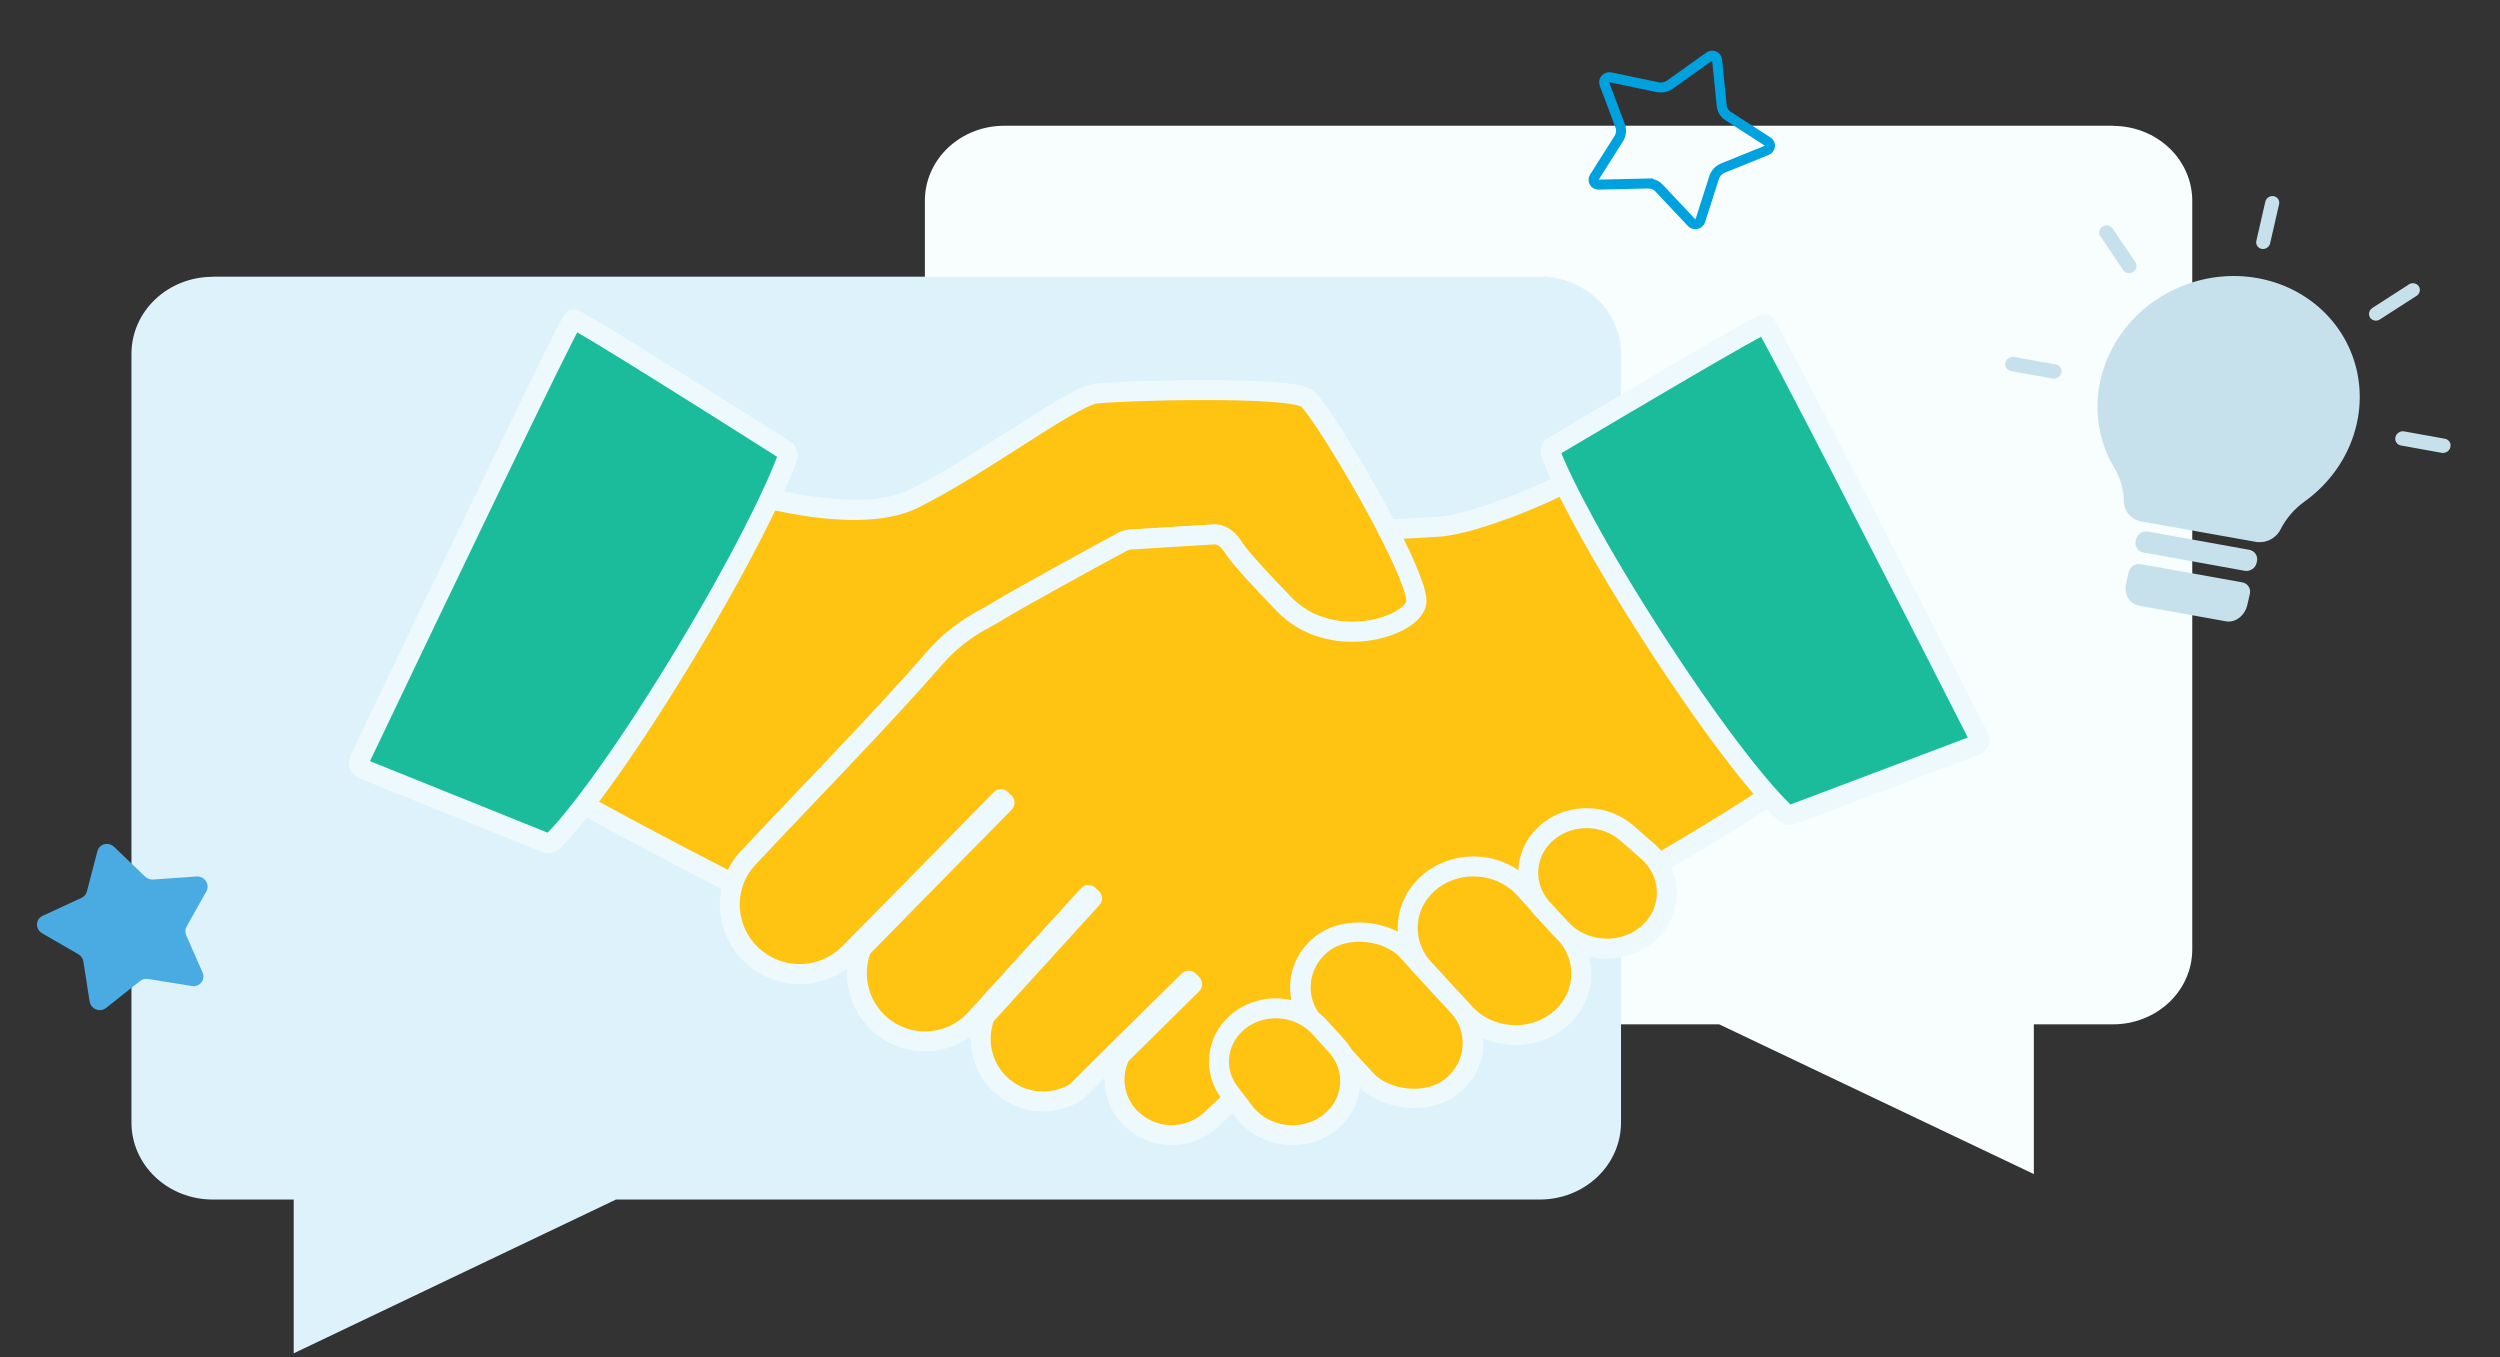 <svg width="501" height="272" viewBox="0 0 501 272" fill="none" xmlns="http://www.w3.org/2000/svg">
<rect x="0" y="0" width="501" height="272" fill="#333333" stroke="none"/>
<path d="M423.455 25.203H201.221C199.136 25.203 197.072 25.591 195.146 26.345C193.22 27.099 191.47 28.204 189.996 29.598C188.522 30.991 187.353 32.645 186.555 34.465C185.758 36.286 185.347 38.237 185.347 40.207V190.272C185.347 192.243 185.758 194.194 186.555 196.014C187.353 197.834 188.522 199.488 189.996 200.882C191.47 202.275 193.22 203.38 195.146 204.134C197.072 204.888 199.136 205.276 201.221 205.276H344.519L407.582 235.284V205.276H423.455C427.665 205.276 431.703 203.695 434.68 200.882C437.657 198.068 439.329 194.252 439.329 190.272V40.234C439.329 36.264 437.665 32.456 434.7 29.644C431.736 26.832 427.713 25.245 423.513 25.23L423.455 25.203Z" fill="#F8FDFE"/>
<path d="M42.602 55.445H308.593C310.728 55.445 312.842 55.843 314.814 56.618C316.787 57.392 318.579 58.527 320.089 59.958C321.598 61.389 322.796 63.088 323.613 64.957C324.43 66.827 324.85 68.831 324.85 70.854V224.975C324.85 226.999 324.43 229.003 323.613 230.872C322.796 232.742 321.598 234.44 320.089 235.871C318.579 237.302 316.787 238.437 314.814 239.212C312.842 239.986 310.728 240.385 308.593 240.385H123.444L58.859 271.203V240.385H42.602C38.291 240.385 34.156 238.761 31.107 235.871C28.058 232.981 26.345 229.062 26.345 224.975V70.882C26.345 66.805 28.05 62.894 31.086 60.006C34.122 57.118 38.242 55.488 42.543 55.473L42.602 55.445Z" fill="#DDF2FB"/>
<path d="M183.572 99.91C174.204 104.577 157.457 100.901 150.322 98.806C148.741 98.342 147.011 99.115 146.4 100.646C142.986 109.207 137.164 123.51 134.536 128.874C131.905 134.241 121.691 148.019 115.395 156.223C114.312 157.634 114.673 159.65 116.22 160.528C125.813 165.973 149.347 178.173 150.116 178.462C151.196 178.867 200.24 138.391 208.233 130.897C214.133 125.365 218.169 113.462 224.866 109.056C225.871 108.394 226.542 107.285 227.057 106.198C231.859 96.053 273.128 92.207 247.975 89.278C230.645 87.261 205.191 89.142 183.572 99.91Z" fill="#FEF6F2" stroke="#EDF9FD" stroke-width="4" stroke-linecap="round" stroke-linejoin="round"/>
<path fill-rule="evenodd" clip-rule="evenodd" d="M203.3 87.948C210.692 83.222 216.982 79.199 219.636 78.875C224.605 78.267 258.741 77.255 261.981 79.888C265.222 82.521 285.099 116.142 283.802 121.003C282.506 125.864 266.518 130.725 257.228 121.003C251.797 115.319 248.483 111.804 246.896 109.322C246.086 108.056 244.705 107.012 243.205 107.104L226.556 108.119C226.297 108.135 226.06 108.178 225.814 108.259C225.599 108.33 225.38 108.401 225.157 108.473C224.935 108.702 224.692 108.909 224.425 109.084C220.693 111.539 217.787 116.322 214.924 121.033C212.65 124.777 210.402 128.476 207.79 130.925C199.796 138.419 150.745 178.894 149.665 178.489C148.896 178.2 125.359 166 115.764 160.555C114.218 159.677 113.857 157.661 114.94 156.25C121.236 148.046 131.452 134.269 134.082 128.902C136.711 123.538 142.534 109.236 145.949 100.674C146.559 99.144 148.289 98.371 149.87 98.835C156.968 100.919 173.58 104.567 182.977 100.012C183.026 99.988 183.075 99.963 183.124 99.939C189.566 96.731 196.852 92.072 203.3 87.948Z" fill="#FFC312"/>
<path d="M219.636 78.875L219.393 76.89V76.89L219.636 78.875ZM203.3 87.948L202.222 86.263V86.263L203.3 87.948ZM261.981 79.888L263.243 78.335L261.981 79.888ZM283.802 121.003L281.87 120.487V120.487L283.802 121.003ZM257.228 121.003L258.674 119.621L257.228 121.003ZM246.896 109.322L248.581 108.245V108.245L246.896 109.322ZM243.205 107.104L243.083 105.107L243.205 107.104ZM226.556 108.119L226.678 110.115H226.678L226.556 108.119ZM225.814 108.259L226.438 110.159L226.438 110.159L225.814 108.259ZM225.157 108.473L224.544 106.569C224.232 106.67 223.95 106.845 223.722 107.08L225.157 108.473ZM224.425 109.084L225.524 110.755L225.524 110.755L224.425 109.084ZM214.924 121.033L213.215 119.995V119.995L214.924 121.033ZM207.79 130.925L209.157 132.385L207.79 130.925ZM149.665 178.489L148.963 180.361H148.963L149.665 178.489ZM115.764 160.555L114.777 162.295H114.777L115.764 160.555ZM114.94 156.25L113.353 155.033L113.353 155.033L114.94 156.25ZM134.082 128.902L132.287 128.022L134.082 128.902ZM145.949 100.674L144.091 99.933L144.091 99.933L145.949 100.674ZM149.87 98.835L150.433 96.916L149.87 98.835ZM182.977 100.012L183.85 101.812C183.856 101.808 183.863 101.805 183.87 101.802L182.977 100.012ZM183.124 99.939L182.232 98.149L182.232 98.149L183.124 99.939ZM219.393 76.89C218.408 77.01 217.284 77.434 216.167 77.948C215.008 78.482 213.681 79.197 212.243 80.03C209.368 81.694 205.905 83.908 202.222 86.263L204.377 89.633C208.086 87.262 211.465 85.102 214.246 83.492C215.636 82.687 216.842 82.041 217.84 81.582C218.879 81.103 219.537 80.902 219.879 80.86L219.393 76.89ZM263.243 78.335C262.747 77.933 262.138 77.691 261.635 77.53C261.09 77.357 260.461 77.214 259.786 77.094C258.433 76.853 256.735 76.673 254.839 76.538C251.036 76.267 246.256 76.166 241.457 76.166C231.898 76.166 222.012 76.57 219.393 76.89L219.879 80.86C222.229 80.573 231.895 80.166 241.457 80.166C246.218 80.166 250.89 80.267 254.554 80.528C256.391 80.659 257.931 80.827 259.085 81.032C259.663 81.135 260.104 81.24 260.418 81.341C260.774 81.454 260.811 81.513 260.72 81.44L263.243 78.335ZM285.735 121.518C285.92 120.824 285.875 120.09 285.785 119.479C285.69 118.83 285.512 118.113 285.282 117.363C284.822 115.861 284.102 114.054 283.221 112.082C281.456 108.13 278.96 103.331 276.34 98.635C273.717 93.934 270.949 89.298 268.626 85.662C267.465 83.846 266.406 82.264 265.525 81.041C264.703 79.901 263.889 78.861 263.243 78.335L260.72 81.44C260.72 81.44 260.734 81.451 260.763 81.479C260.792 81.506 260.829 81.544 260.876 81.594C260.971 81.694 261.089 81.829 261.232 82.002C261.518 82.349 261.869 82.81 262.28 83.38C263.101 84.519 264.116 86.034 265.255 87.816C267.53 91.377 270.258 95.944 272.847 100.584C275.439 105.23 277.872 109.913 279.569 113.714C280.42 115.619 281.066 117.257 281.457 118.534C281.653 119.174 281.772 119.68 281.827 120.058C281.889 120.476 281.847 120.574 281.87 120.487L285.735 121.518ZM255.782 122.385C260.975 127.818 267.985 129.116 273.74 128.458C276.622 128.129 279.283 127.303 281.361 126.18C283.33 125.115 285.193 123.55 285.735 121.518L281.87 120.487C281.764 120.886 281.141 121.751 279.458 122.661C277.883 123.513 275.724 124.206 273.286 124.484C268.4 125.042 262.772 123.909 258.674 119.621L255.782 122.385ZM245.211 110.4C246.93 113.088 250.425 116.778 255.782 122.385L258.674 119.621C253.169 113.86 250.035 110.519 248.581 108.245L245.211 110.4ZM243.327 109.1C243.818 109.07 244.609 109.459 245.211 110.4L248.581 108.245C247.563 106.653 245.593 104.954 243.083 105.107L243.327 109.1ZM226.678 110.115L243.327 109.1L243.083 105.107L226.435 106.123L226.678 110.115ZM226.438 110.159C226.511 110.135 226.578 110.121 226.678 110.115L226.435 106.123C226.016 106.148 225.61 106.221 225.19 106.359L226.438 110.159ZM225.771 110.376C225.997 110.303 226.219 110.231 226.438 110.159L225.19 106.359C224.978 106.428 224.763 106.498 224.544 106.569L225.771 110.376ZM225.524 110.755C225.928 110.49 226.282 110.186 226.593 109.865L223.722 107.08C223.587 107.219 223.455 107.328 223.326 107.413L225.524 110.755ZM216.634 122.072C218.075 119.699 219.469 117.408 220.955 115.404C222.444 113.396 223.939 111.798 225.524 110.755L223.326 107.413C221.179 108.826 219.355 110.846 217.742 113.021C216.126 115.2 214.636 117.656 213.215 119.995L216.634 122.072ZM209.157 132.385C212.012 129.709 214.404 125.742 216.634 122.072L213.215 119.995C210.895 123.813 208.793 127.243 206.422 129.466L209.157 132.385ZM148.963 180.361C149.405 180.527 149.787 180.495 149.948 180.475C150.139 180.451 150.292 180.406 150.384 180.375C150.569 180.313 150.726 180.236 150.828 180.183C151.042 180.071 151.277 179.925 151.505 179.776C151.975 179.468 152.597 179.023 153.336 178.475C154.822 177.374 156.877 175.781 159.319 173.85C164.208 169.985 170.701 164.721 177.404 159.215C190.782 148.225 205.102 136.186 209.157 132.385L206.422 129.466C202.483 133.158 188.281 145.104 174.865 156.124C168.171 161.622 161.7 166.869 156.838 170.713C154.405 172.636 152.389 174.198 150.954 175.262C150.232 175.797 149.682 176.187 149.311 176.432C149.118 176.558 149.016 176.617 148.981 176.635C148.957 176.647 149.012 176.616 149.117 176.581C149.169 176.564 149.288 176.527 149.45 176.506C149.583 176.49 149.942 176.457 150.367 176.616L148.963 180.361ZM114.777 162.295C119.607 165.035 127.917 169.461 135.095 173.227C138.689 175.112 142.007 176.837 144.477 178.109C145.712 178.744 146.737 179.269 147.479 179.644C147.85 179.831 148.155 179.983 148.382 180.095C148.554 180.18 148.8 180.3 148.963 180.361L150.367 176.616C150.434 176.641 150.406 176.633 150.144 176.504C149.937 176.403 149.648 176.258 149.283 176.074C148.554 175.705 147.539 175.186 146.309 174.553C143.849 173.286 140.539 171.566 136.953 169.685C129.772 165.917 121.516 161.52 116.752 158.816L114.777 162.295ZM113.353 155.033C111.567 157.36 112.123 160.788 114.777 162.295L116.752 158.816C116.312 158.566 116.146 157.963 116.526 157.468L113.353 155.033ZM132.287 128.022C131.057 130.531 127.947 135.182 124.258 140.35C120.606 145.466 116.493 150.942 113.353 155.033L116.526 157.468C119.683 153.355 123.826 147.84 127.514 142.675C131.164 137.561 134.478 132.64 135.878 129.782L132.287 128.022ZM144.091 99.933C140.665 108.524 134.874 122.743 132.287 128.022L135.878 129.782C138.549 124.334 144.403 109.948 147.806 101.415L144.091 99.933ZM150.433 96.916C147.932 96.182 145.11 97.379 144.091 99.933L147.806 101.415C148.008 100.91 148.646 100.56 149.307 100.754L150.433 96.916ZM182.105 98.212C177.923 100.239 171.886 100.518 165.754 99.923C159.701 99.335 153.902 97.935 150.433 96.916L149.307 100.754C152.936 101.82 158.992 103.285 165.368 103.904C171.667 104.515 178.634 104.34 183.85 101.812L182.105 98.212ZM182.232 98.149C182.183 98.173 182.134 98.198 182.085 98.222L183.87 101.802C183.918 101.778 183.967 101.753 184.015 101.729L182.232 98.149ZM202.222 86.263C195.75 90.402 188.559 94.998 182.232 98.149L184.015 101.729C190.572 98.464 197.954 93.741 204.377 89.633L202.222 86.263Z" fill="#EDF9FD"/>
<path fill-rule="evenodd" clip-rule="evenodd" d="M225.081 108.498C225.33 108.418 225.576 108.338 225.816 108.259C226.063 108.178 226.299 108.135 226.559 108.119L243.208 107.104C244.708 107.012 246.088 108.056 246.898 109.322C248.485 111.804 251.799 115.319 257.231 121.003C266.521 130.725 282.508 125.864 283.805 121.003C284.302 119.139 281.687 113.049 278.09 106.097C282.331 105.919 285.992 105.731 288.479 105.542C295.798 104.988 311.49 98.297 314.533 96.152C315.17 95.704 316.099 95.815 316.531 96.439C322.396 104.915 331.66 120.914 334.627 126.039C334.806 126.347 334.961 126.616 335.092 126.841C336.08 128.544 338.839 132.633 342.115 137.49C346.589 144.121 352.028 152.184 355.241 157.553C355.545 158.062 355.417 158.696 354.929 159.061C347.96 164.275 323.346 178.483 312.6 184.316C307.535 187.064 299.961 189.753 291.867 192.626C282.243 196.042 271.887 199.718 264.145 204.065C264.118 204.08 264.092 204.098 264.07 204.119L242.818 224.276C239.323 227.591 234.149 228.414 229.798 226.349C223.891 223.544 221.818 216.809 224.495 211.477L238.914 197.23L238.211 196.519L215.56 218.902L215.562 218.904C211.495 221.385 206.266 221.375 202.155 218.664C197.031 215.286 195.296 208.912 197.401 203.598L218.847 180.024L218.107 179.351L195.108 204.633C190.576 209.221 183.441 210.021 178 206.529C172.304 202.873 170.357 195.856 172.658 190.011L201.309 160.853L200.596 160.152L174.649 186.559L174.687 186.511L170.232 191.025C165.201 196.122 157.14 196.612 151.529 192.161C145.192 187.134 144.411 177.805 149.944 171.904C153.779 167.814 157.651 163.751 161.522 159.687C170.306 150.469 179.089 141.251 187.442 131.725C191.515 127.081 195.753 124.807 198.12 123.537L198.12 123.537C198.726 123.212 199.21 122.953 199.536 122.737C202.437 120.813 221.889 110.188 225.081 108.498Z" fill="#FFC312"/>
<path d="M225.081 108.498L224.468 106.594C224.356 106.63 224.248 106.676 224.145 106.731L225.081 108.498ZM225.816 108.259L226.44 110.159L226.44 110.159L225.816 108.259ZM226.559 108.119L226.437 106.123H226.437L226.559 108.119ZM243.208 107.104L243.086 105.107L243.208 107.104ZM246.898 109.322L245.213 110.4L245.213 110.4L246.898 109.322ZM257.231 121.003L258.677 119.621L257.231 121.003ZM283.805 121.003L285.737 121.518V121.518L283.805 121.003ZM278.09 106.097L278.006 104.099C277.324 104.128 276.703 104.503 276.36 105.094C276.017 105.685 276 106.41 276.314 107.017L278.09 106.097ZM288.479 105.542L288.328 103.548L288.479 105.542ZM314.533 96.152L313.381 94.517L313.381 94.518L314.533 96.152ZM316.531 96.439L314.886 97.577L314.886 97.578L316.531 96.439ZM334.627 126.039L332.896 127.041L332.896 127.041L334.627 126.039ZM334.85 126.424L333.119 127.426L333.12 127.427L334.85 126.424ZM335.092 126.841L333.362 127.844L333.362 127.845L335.092 126.841ZM342.115 137.49L343.773 136.371H343.773L342.115 137.49ZM355.241 157.553L353.524 158.58L353.525 158.581L355.241 157.553ZM354.929 159.061L353.732 157.459L353.731 157.459L354.929 159.061ZM312.6 184.316L313.554 186.074L313.554 186.074L312.6 184.316ZM291.867 192.626L292.536 194.511L292.536 194.511L291.867 192.626ZM264.145 204.065L263.166 202.321L263.16 202.324L264.145 204.065ZM264.07 204.119L265.446 205.57L265.446 205.57L264.07 204.119ZM242.818 224.276L244.194 225.727L242.818 224.276ZM229.798 226.349L230.656 224.542L229.798 226.349ZM224.495 211.477L223.09 210.055C222.935 210.208 222.806 210.385 222.708 210.58L224.495 211.477ZM238.914 197.23L240.32 198.653C240.697 198.28 240.911 197.773 240.914 197.242C240.917 196.712 240.709 196.202 240.337 195.824L238.914 197.23ZM238.211 196.519L239.634 195.113C238.857 194.327 237.591 194.32 236.805 195.096L238.211 196.519ZM215.56 218.902L214.154 217.479C213.776 217.852 213.563 218.359 213.56 218.89C213.556 219.421 213.764 219.931 214.137 220.308L215.56 218.902ZM215.562 218.904L216.604 220.612C217.126 220.294 217.473 219.754 217.547 219.147C217.622 218.54 217.414 217.933 216.984 217.498L215.562 218.904ZM202.155 218.664L203.256 216.995L202.155 218.664ZM197.401 203.598L195.922 202.252C195.76 202.431 195.631 202.637 195.542 202.861L197.401 203.598ZM218.847 180.024L220.326 181.37C220.683 180.977 220.869 180.459 220.844 179.929C220.819 179.4 220.585 178.901 220.192 178.545L218.847 180.024ZM218.107 179.351L219.453 177.872C218.636 177.128 217.371 177.188 216.628 178.005L218.107 179.351ZM195.108 204.633L196.531 206.038C196.55 206.019 196.569 205.999 196.588 205.979L195.108 204.633ZM178 206.529L179.08 204.846L178 206.529ZM172.658 190.011L171.232 188.61C171.044 188.801 170.896 189.029 170.797 189.279L172.658 190.011ZM201.309 160.853L202.736 162.255C203.108 161.876 203.314 161.366 203.309 160.835C203.305 160.305 203.089 159.798 202.711 159.426L201.309 160.853ZM200.596 160.152L201.998 158.725C201.21 157.951 199.944 157.962 199.169 158.75L200.596 160.152ZM174.649 186.559L173.084 185.313C172.421 186.146 172.527 187.351 173.324 188.056C174.12 188.762 175.33 188.719 176.076 187.96L174.649 186.559ZM174.687 186.511L176.252 187.757C176.914 186.925 176.809 185.72 176.014 185.015C175.218 184.31 174.01 184.35 173.263 185.106L174.687 186.511ZM170.232 191.025L168.808 189.62L170.232 191.025ZM151.529 192.161L150.286 193.728H150.286L151.529 192.161ZM149.944 171.904L148.485 170.536H148.485L149.944 171.904ZM161.52 159.69L160.074 158.309L160.072 158.31L161.52 159.69ZM161.522 159.688L160.087 158.295C160.083 158.299 160.079 158.302 160.076 158.306L161.522 159.688ZM161.522 159.687L162.958 161.08C162.962 161.076 162.966 161.071 162.97 161.067L161.522 159.687ZM187.442 131.725L185.938 130.406L185.938 130.406L187.442 131.725ZM198.12 123.537L199.065 125.3C199.122 125.27 199.176 125.237 199.229 125.202L198.12 123.537ZM198.12 123.537L197.175 121.775C197.118 121.805 197.064 121.838 197.011 121.873L198.12 123.537ZM199.536 122.737L200.641 124.404L200.641 124.403L199.536 122.737ZM225.693 110.402C225.947 110.32 226.196 110.239 226.44 110.159L225.192 106.359C224.955 106.437 224.714 106.515 224.468 106.594L225.693 110.402ZM226.44 110.159C226.514 110.135 226.58 110.121 226.68 110.115L226.437 106.123C226.018 106.148 225.612 106.221 225.192 106.359L226.44 110.159ZM226.68 110.115L243.329 109.1L243.086 105.107L226.437 106.123L226.68 110.115ZM243.329 109.1C243.82 109.07 244.612 109.459 245.213 110.4L248.583 108.245C247.565 106.653 245.595 104.954 243.086 105.107L243.329 109.1ZM245.213 110.4C246.933 113.088 250.427 116.778 255.785 122.385L258.677 119.621C253.171 113.86 250.038 110.519 248.583 108.245L245.213 110.4ZM255.785 122.385C260.977 127.818 267.987 129.116 273.742 128.458C276.624 128.129 279.286 127.303 281.363 126.18C283.333 125.115 285.195 123.55 285.737 121.518L281.872 120.487C281.766 120.886 281.144 121.751 279.461 122.661C277.886 123.513 275.726 124.206 273.288 124.484C268.403 125.042 262.774 123.909 258.677 119.621L255.785 122.385ZM285.737 121.518C286.003 120.52 285.806 119.352 285.569 118.388C285.307 117.321 284.878 116.074 284.341 114.72C283.265 112.007 281.678 108.679 279.867 105.178L276.314 107.017C278.099 110.467 279.618 113.66 280.623 116.195C281.128 117.467 281.484 118.526 281.685 119.343C281.911 120.262 281.854 120.553 281.872 120.487L285.737 121.518ZM288.328 103.548C285.876 103.734 282.243 103.921 278.006 104.099L278.174 108.096C282.419 107.918 286.108 107.728 288.631 107.537L288.328 103.548ZM313.381 94.518C312.782 94.939 311.379 95.695 309.363 96.633C307.394 97.55 304.961 98.587 302.391 99.577C297.171 101.588 291.664 103.295 288.328 103.548L288.631 107.537C292.614 107.235 298.612 105.319 303.829 103.31C306.477 102.29 308.994 101.217 311.052 100.259C313.063 99.323 314.762 98.438 315.685 97.787L313.381 94.518ZM318.176 95.302C317.026 93.639 314.798 93.52 313.381 94.517L315.684 97.788C315.568 97.87 315.446 97.89 315.339 97.876C315.227 97.86 315.032 97.788 314.886 97.577L318.176 95.302ZM336.358 125.037C333.407 119.94 324.097 103.858 318.175 95.301L314.886 97.578C320.695 105.971 329.913 121.888 332.896 127.041L336.358 125.037ZM336.581 125.422L336.358 125.037L332.896 127.041L333.119 127.426L336.581 125.422ZM336.823 125.839L336.581 125.421L333.12 127.427L333.362 127.844L336.823 125.839ZM343.773 136.371C340.467 131.471 337.765 127.464 336.822 125.838L333.362 127.845C334.394 129.624 337.21 133.796 340.457 138.609L343.773 136.371ZM356.957 156.526C353.71 151.099 348.234 142.983 343.773 136.371L340.457 138.609C344.945 145.26 350.347 153.268 353.524 158.58L356.957 156.526ZM356.127 160.662C357.414 159.7 357.802 157.937 356.957 156.526L353.525 158.581C353.42 158.405 353.378 158.18 353.423 157.959C353.468 157.738 353.591 157.564 353.732 157.459L356.127 160.662ZM313.554 186.074C324.275 180.254 349.021 165.978 356.128 160.662L353.731 157.459C346.898 162.571 322.416 176.712 311.646 182.558L313.554 186.074ZM292.536 194.511C300.568 191.66 308.319 188.915 313.554 186.074L311.646 182.558C306.752 185.214 299.354 187.846 291.198 190.741L292.536 194.511ZM265.124 205.808C272.686 201.563 282.863 197.944 292.536 194.511L291.198 190.741C281.624 194.139 271.088 197.873 263.166 202.321L265.124 205.808ZM265.446 205.57C265.321 205.688 265.204 205.763 265.129 205.805L263.16 202.324C263.031 202.397 262.863 202.507 262.693 202.668L265.446 205.57ZM244.194 225.727L265.446 205.57L262.693 202.668L241.441 222.825L244.194 225.727ZM228.941 228.156C234.038 230.576 240.1 229.61 244.194 225.727L241.441 222.825C238.546 225.571 234.261 226.253 230.656 224.542L228.941 228.156ZM222.708 210.58C219.531 216.907 222.012 224.867 228.941 228.156L230.656 224.542C225.769 222.222 224.105 216.712 226.283 212.375L222.708 210.58ZM237.508 195.808L223.09 210.055L225.901 212.9L240.32 198.653L237.508 195.808ZM236.788 197.925L237.491 198.636L240.337 195.824L239.634 195.113L236.788 197.925ZM216.965 220.324L239.617 197.941L236.805 195.096L214.154 217.479L216.965 220.324ZM216.984 217.498L216.982 217.495L214.137 220.308L214.14 220.311L216.984 217.498ZM201.054 220.334C205.823 223.478 211.886 223.489 216.604 220.612L214.521 217.197C211.103 219.281 206.709 219.272 203.256 216.995L201.054 220.334ZM195.542 202.861C193.103 209.019 195.106 216.413 201.054 220.334L203.256 216.995C198.955 214.159 197.49 208.805 199.261 204.335L195.542 202.861ZM217.367 178.678L195.922 202.252L198.881 204.944L220.326 181.37L217.367 178.678ZM216.761 180.83L217.501 181.503L220.192 178.545L219.453 177.872L216.761 180.83ZM196.588 205.979L219.586 180.697L216.628 178.005L193.629 203.287L196.588 205.979ZM176.92 208.212C183.156 212.215 191.335 211.299 196.531 206.038L193.685 203.227C189.816 207.144 183.725 207.827 179.08 204.846L176.92 208.212ZM170.797 189.279C168.162 195.972 170.385 204.018 176.92 208.212L179.08 204.846C174.223 201.728 172.553 195.74 174.519 190.744L170.797 189.279ZM199.883 159.451L171.232 188.61L174.085 191.413L202.736 162.255L199.883 159.451ZM199.194 161.579L199.908 162.279L202.711 159.426L201.998 158.725L199.194 161.579ZM176.076 187.96L202.023 161.554L199.169 158.75L173.222 185.157L176.076 187.96ZM173.122 185.266L173.084 185.313L176.214 187.804L176.252 187.757L173.122 185.266ZM171.655 192.43L176.11 187.916L173.263 185.106L168.808 189.62L171.655 192.43ZM150.286 193.728C156.696 198.813 165.908 198.254 171.655 192.43L168.808 189.62C164.495 193.99 157.583 194.41 152.772 190.594L150.286 193.728ZM148.485 170.536C142.135 177.308 143.053 187.989 150.286 193.728L152.772 190.594C147.332 186.278 146.687 178.301 151.403 173.272L148.485 170.536ZM160.072 158.31C156.202 162.372 152.326 166.44 148.485 170.536L151.403 173.272C155.231 169.19 159.096 165.133 162.968 161.069L160.072 158.31ZM160.076 158.306L160.074 158.309L162.967 161.071L162.969 161.069L160.076 158.306ZM160.087 158.294L160.087 158.295L162.957 161.081L162.958 161.08L160.087 158.294ZM185.938 130.406C177.617 139.896 168.863 149.084 160.074 158.308L162.97 161.067C171.749 151.854 180.561 142.606 188.946 133.043L185.938 130.406ZM197.175 121.775C194.763 123.068 190.258 125.48 185.938 130.406L188.946 133.043C192.771 128.681 196.742 126.546 199.065 125.3L197.175 121.775ZM197.011 121.873L197.011 121.873L199.229 125.202L199.229 125.202L197.011 121.873ZM198.431 121.07C198.201 121.222 197.819 121.43 197.175 121.775L199.065 125.3C199.634 124.995 200.218 124.684 200.641 124.404L198.431 121.07ZM224.145 106.731C220.993 108.4 201.434 119.078 198.431 121.07L200.641 124.403C203.44 122.547 222.785 111.977 226.017 110.265L224.145 106.731Z" fill="#EDF9FD"/>
<path d="M332.376 129.445C320.11 110.619 312.944 96.58 310.755 90.845C310.557 90.325 310.77 89.76 311.266 89.464C325.653 80.901 353.014 64.752 353.682 64.909C354.355 65.067 382.181 119.472 396.568 147.749C396.887 148.375 396.567 149.106 395.881 149.365L359.116 163.236C358.66 163.408 358.143 163.325 357.791 163.002C353.918 159.438 345.173 149.086 332.376 129.445Z" fill="#1ABC9C" stroke="#EDF9FD" stroke-width="4" stroke-linecap="round" stroke-linejoin="round"/>
<rect width="23.694" height="38.659" rx="11.847" transform="matrix(0.778 -0.628 0.678 0.735 255.567 196.687)" fill="#FFC312" stroke="#EDF9FD" stroke-width="4" stroke-linecap="round" stroke-linejoin="round"/>
<path d="M246.455 219.031C243.119 214.672 243.678 208.712 247.767 205.031C252.51 200.759 260.154 201.147 264.471 205.877L267.745 209.466C271.949 214.073 271.421 220.961 266.562 224.876C261.37 229.06 253.419 228.13 249.391 222.867L246.455 219.031Z" fill="#FFC312" stroke="#EDF9FD" stroke-width="4" stroke-linecap="round" stroke-linejoin="round"/>
<path d="M285.377 194.18C280.402 188.785 281.192 180.637 287.115 176.269C292.7 172.15 300.803 172.927 305.474 178.029L313.655 186.964C318.44 192.191 317.849 200.017 312.332 204.467C306.801 208.929 298.411 208.311 293.593 203.087L285.377 194.18Z" fill="#FFC312" stroke="#EDF9FD" stroke-width="4" stroke-linecap="round" stroke-linejoin="round"/>
<path d="M309.153 182.173C304.807 177.461 305.416 170.361 310.501 166.444C315.049 162.94 321.698 163.161 326.045 166.96L330.14 170.538C335.428 175.16 335.307 183.02 329.879 187.398C324.842 191.462 317.202 190.899 312.814 186.142L309.153 182.173Z" fill="#FFC312" stroke="#EDF9FD" stroke-width="4" stroke-linecap="round" stroke-linejoin="round"/>
<path d="M136.194 132.842C148.459 112.75 155.625 97.766 157.814 91.644C158.012 91.089 157.8 90.486 157.304 90.171C142.916 81.031 115.556 63.795 114.888 63.963C114.215 64.132 86.389 122.199 72.002 152.378C71.683 153.047 72.003 153.827 72.689 154.103L109.454 168.908C109.91 169.092 110.427 169.003 110.779 168.658C114.651 164.855 123.397 153.806 136.194 132.842Z" fill="#1ABC9C" stroke="#EDF9FD" stroke-width="4" stroke-linecap="round" stroke-linejoin="round"/>
<path d="M19.522 170.562C19.902 169.108 21.745 168.637 22.864 169.708L29.093 175.68C29.518 176.088 30.098 176.299 30.681 176.258L39.384 175.649C40.996 175.537 42.132 177.247 41.359 178.624L37.393 185.685C37.096 186.213 37.068 186.853 37.316 187.42L40.594 194.901C41.221 196.334 40.035 197.845 38.477 197.596L29.643 196.183C29.082 196.093 28.516 196.238 28.082 196.582L21.244 202.001C20.039 202.956 18.195 202.219 17.956 200.687L16.71 192.687C16.616 192.081 16.243 191.543 15.7 191.229L8.446 187.035C7.032 186.218 7.079 184.205 8.528 183.535L16.353 179.92C16.877 179.678 17.261 179.221 17.406 178.667L19.522 170.562Z" fill="#4AABE2"/>
<path d="M342.508 11.354C343.146 10.899 344.034 11.262 344.109 12.009L345.031 21.169C345.117 22.021 345.586 22.782 346.314 23.252L354.284 28.4C354.949 28.83 354.824 29.818 354.065 30.125L345.317 33.662C344.447 34.014 343.778 34.724 343.501 35.592L340.747 44.214C340.511 44.952 339.537 45.184 339.012 44.627L332.485 37.699C331.913 37.092 331.091 36.755 330.226 36.775L330.216 37.674L330.226 36.775L320.356 36.995C319.562 37.013 319.082 36.186 319.502 35.523L324.403 27.779C324.896 27 325 26.058 324.686 25.222L321.525 16.814C321.251 16.084 321.942 15.328 322.731 15.493L332.183 17.472C333.047 17.653 333.962 17.458 334.689 16.939L342.508 11.354Z" stroke="#00A1DF" stroke-width="2"/>
<path fill-rule="evenodd" clip-rule="evenodd" d="M453.241 49.876C453.06 49.843 452.888 49.776 452.736 49.677C452.584 49.578 452.455 49.45 452.356 49.3C452.257 49.151 452.189 48.982 452.158 48.805C452.127 48.627 452.132 48.444 452.174 48.265L453.969 40.421C454.051 40.061 454.276 39.742 454.592 39.534C454.909 39.327 455.293 39.248 455.659 39.314C456.024 39.38 456.343 39.586 456.543 39.888C456.743 40.189 456.81 40.56 456.727 40.92L454.932 48.765C454.892 48.943 454.816 49.114 454.709 49.267C454.603 49.419 454.467 49.551 454.31 49.654C454.153 49.758 453.977 49.83 453.794 49.868C453.611 49.907 453.423 49.909 453.241 49.876Z" fill="#C7E1EC"/>
<path fill-rule="evenodd" clip-rule="evenodd" d="M426.407 54.719C426.035 54.65 425.711 54.443 425.505 54.142L421.013 47.495C420.882 47.347 420.787 47.173 420.733 46.984C420.68 46.795 420.669 46.596 420.702 46.4C420.734 46.204 420.81 46.015 420.923 45.846C421.037 45.676 421.186 45.531 421.36 45.419C421.534 45.307 421.729 45.23 421.933 45.195C422.137 45.16 422.345 45.166 422.543 45.214C422.741 45.261 422.924 45.349 423.081 45.471C423.237 45.594 423.364 45.748 423.452 45.923L427.955 52.563C428.157 52.866 428.223 53.238 428.139 53.599C428.055 53.959 427.828 54.279 427.507 54.489C427.181 54.701 426.785 54.783 426.407 54.719Z" fill="#C7E1EC"/>
<path fill-rule="evenodd" clip-rule="evenodd" d="M411.225 75.845L402.921 74.344C402.559 74.257 402.25 74.036 402.058 73.728C401.866 73.42 401.806 73.048 401.888 72.687C401.971 72.326 402.191 72.005 402.503 71.788C402.816 71.571 403.197 71.475 403.568 71.52L411.873 73.02C412.072 73.044 412.262 73.108 412.431 73.207C412.601 73.306 412.746 73.439 412.859 73.597C412.971 73.755 413.049 73.935 413.086 74.126C413.123 74.318 413.12 74.516 413.075 74.709C413.031 74.901 412.947 75.085 412.829 75.248C412.71 75.411 412.56 75.55 412.387 75.656C412.213 75.763 412.021 75.834 411.821 75.867C411.621 75.899 411.419 75.892 411.225 75.845Z" fill="#C7E1EC"/>
<path fill-rule="evenodd" clip-rule="evenodd" d="M489.382 90.761L481.078 89.261C480.716 89.174 480.407 88.953 480.215 88.645C480.024 88.338 479.963 87.965 480.045 87.605C480.128 87.244 480.348 86.922 480.66 86.706C480.973 86.489 481.353 86.393 481.725 86.438L490.029 87.938C490.391 88.025 490.7 88.246 490.891 88.554C491.083 88.862 491.144 89.234 491.061 89.595C490.979 89.955 490.759 90.277 490.446 90.494C490.134 90.71 489.753 90.806 489.382 90.761Z" fill="#C7E1EC"/>
<path fill-rule="evenodd" clip-rule="evenodd" d="M475.877 64.24C475.597 64.187 475.343 64.056 475.146 63.863C474.95 63.669 474.819 63.422 474.771 63.152C474.723 62.882 474.76 62.602 474.877 62.346C474.994 62.089 475.186 61.869 475.428 61.712L482.531 57.135C482.69 56.998 482.876 56.893 483.078 56.83C483.279 56.766 483.491 56.744 483.699 56.766C483.906 56.787 484.105 56.852 484.281 56.955C484.457 57.058 484.606 57.197 484.718 57.363C484.83 57.529 484.903 57.718 484.931 57.916C484.959 58.115 484.942 58.318 484.881 58.513C484.819 58.708 484.716 58.889 484.576 59.045C484.437 59.201 484.266 59.328 484.074 59.416L476.966 63.992C476.808 64.1 476.63 64.178 476.443 64.22C476.256 64.263 476.064 64.269 475.877 64.24Z" fill="#C7E1EC"/>
<path fill-rule="evenodd" clip-rule="evenodd" d="M446.112 124.516L428.561 121.36C428.117 121.281 427.7 121.101 427.335 120.832C426.97 120.564 426.663 120.211 426.432 119.795C426.201 119.378 426.051 118.906 425.99 118.405C425.929 117.904 425.958 117.385 426.076 116.876L426.59 114.646C426.838 113.569 427.921 112.854 429.008 113.05L449.353 116.707C450.441 116.903 451.121 117.934 450.873 119.011L450.359 121.242C450.125 122.265 449.546 123.183 448.751 123.796C447.955 124.41 447.006 124.668 446.112 124.516Z" fill="#C7E1EC"/>
<path fill-rule="evenodd" clip-rule="evenodd" d="M452.008 108.579C452.984 108.757 454.007 108.612 454.913 108.168C455.819 107.724 456.555 107.006 457.002 106.13C458.113 103.919 459.772 101.988 461.827 100.512C465.967 97.537 469.167 93.506 471.04 88.909C472.913 84.311 473.378 79.343 472.379 74.606C471.38 69.869 468.961 65.565 465.412 62.215C461.864 58.865 457.34 56.613 452.386 55.731C447.432 54.848 442.261 55.374 437.499 57.243C432.737 59.113 428.587 62.246 425.551 66.265C422.515 70.284 420.724 75.015 420.394 79.887C420.063 84.76 421.208 89.564 423.689 93.719C424.925 95.777 425.59 98.121 425.622 100.536C425.642 101.495 425.999 102.408 426.634 103.126C427.269 103.845 428.146 104.328 429.124 104.498L452.008 108.579Z" fill="#C7E1EC"/>
<path fill-rule="evenodd" clip-rule="evenodd" d="M452.223 112.807C451.977 113.876 450.91 114.58 449.83 114.385L429.533 110.716C428.438 110.518 427.748 109.471 427.997 108.387L428.063 108.102C428.308 107.034 429.375 106.33 430.454 106.524L450.754 110.181C451.85 110.379 452.541 111.426 452.291 112.511L452.223 112.807Z" fill="#C7E1EC"/>
</svg>
